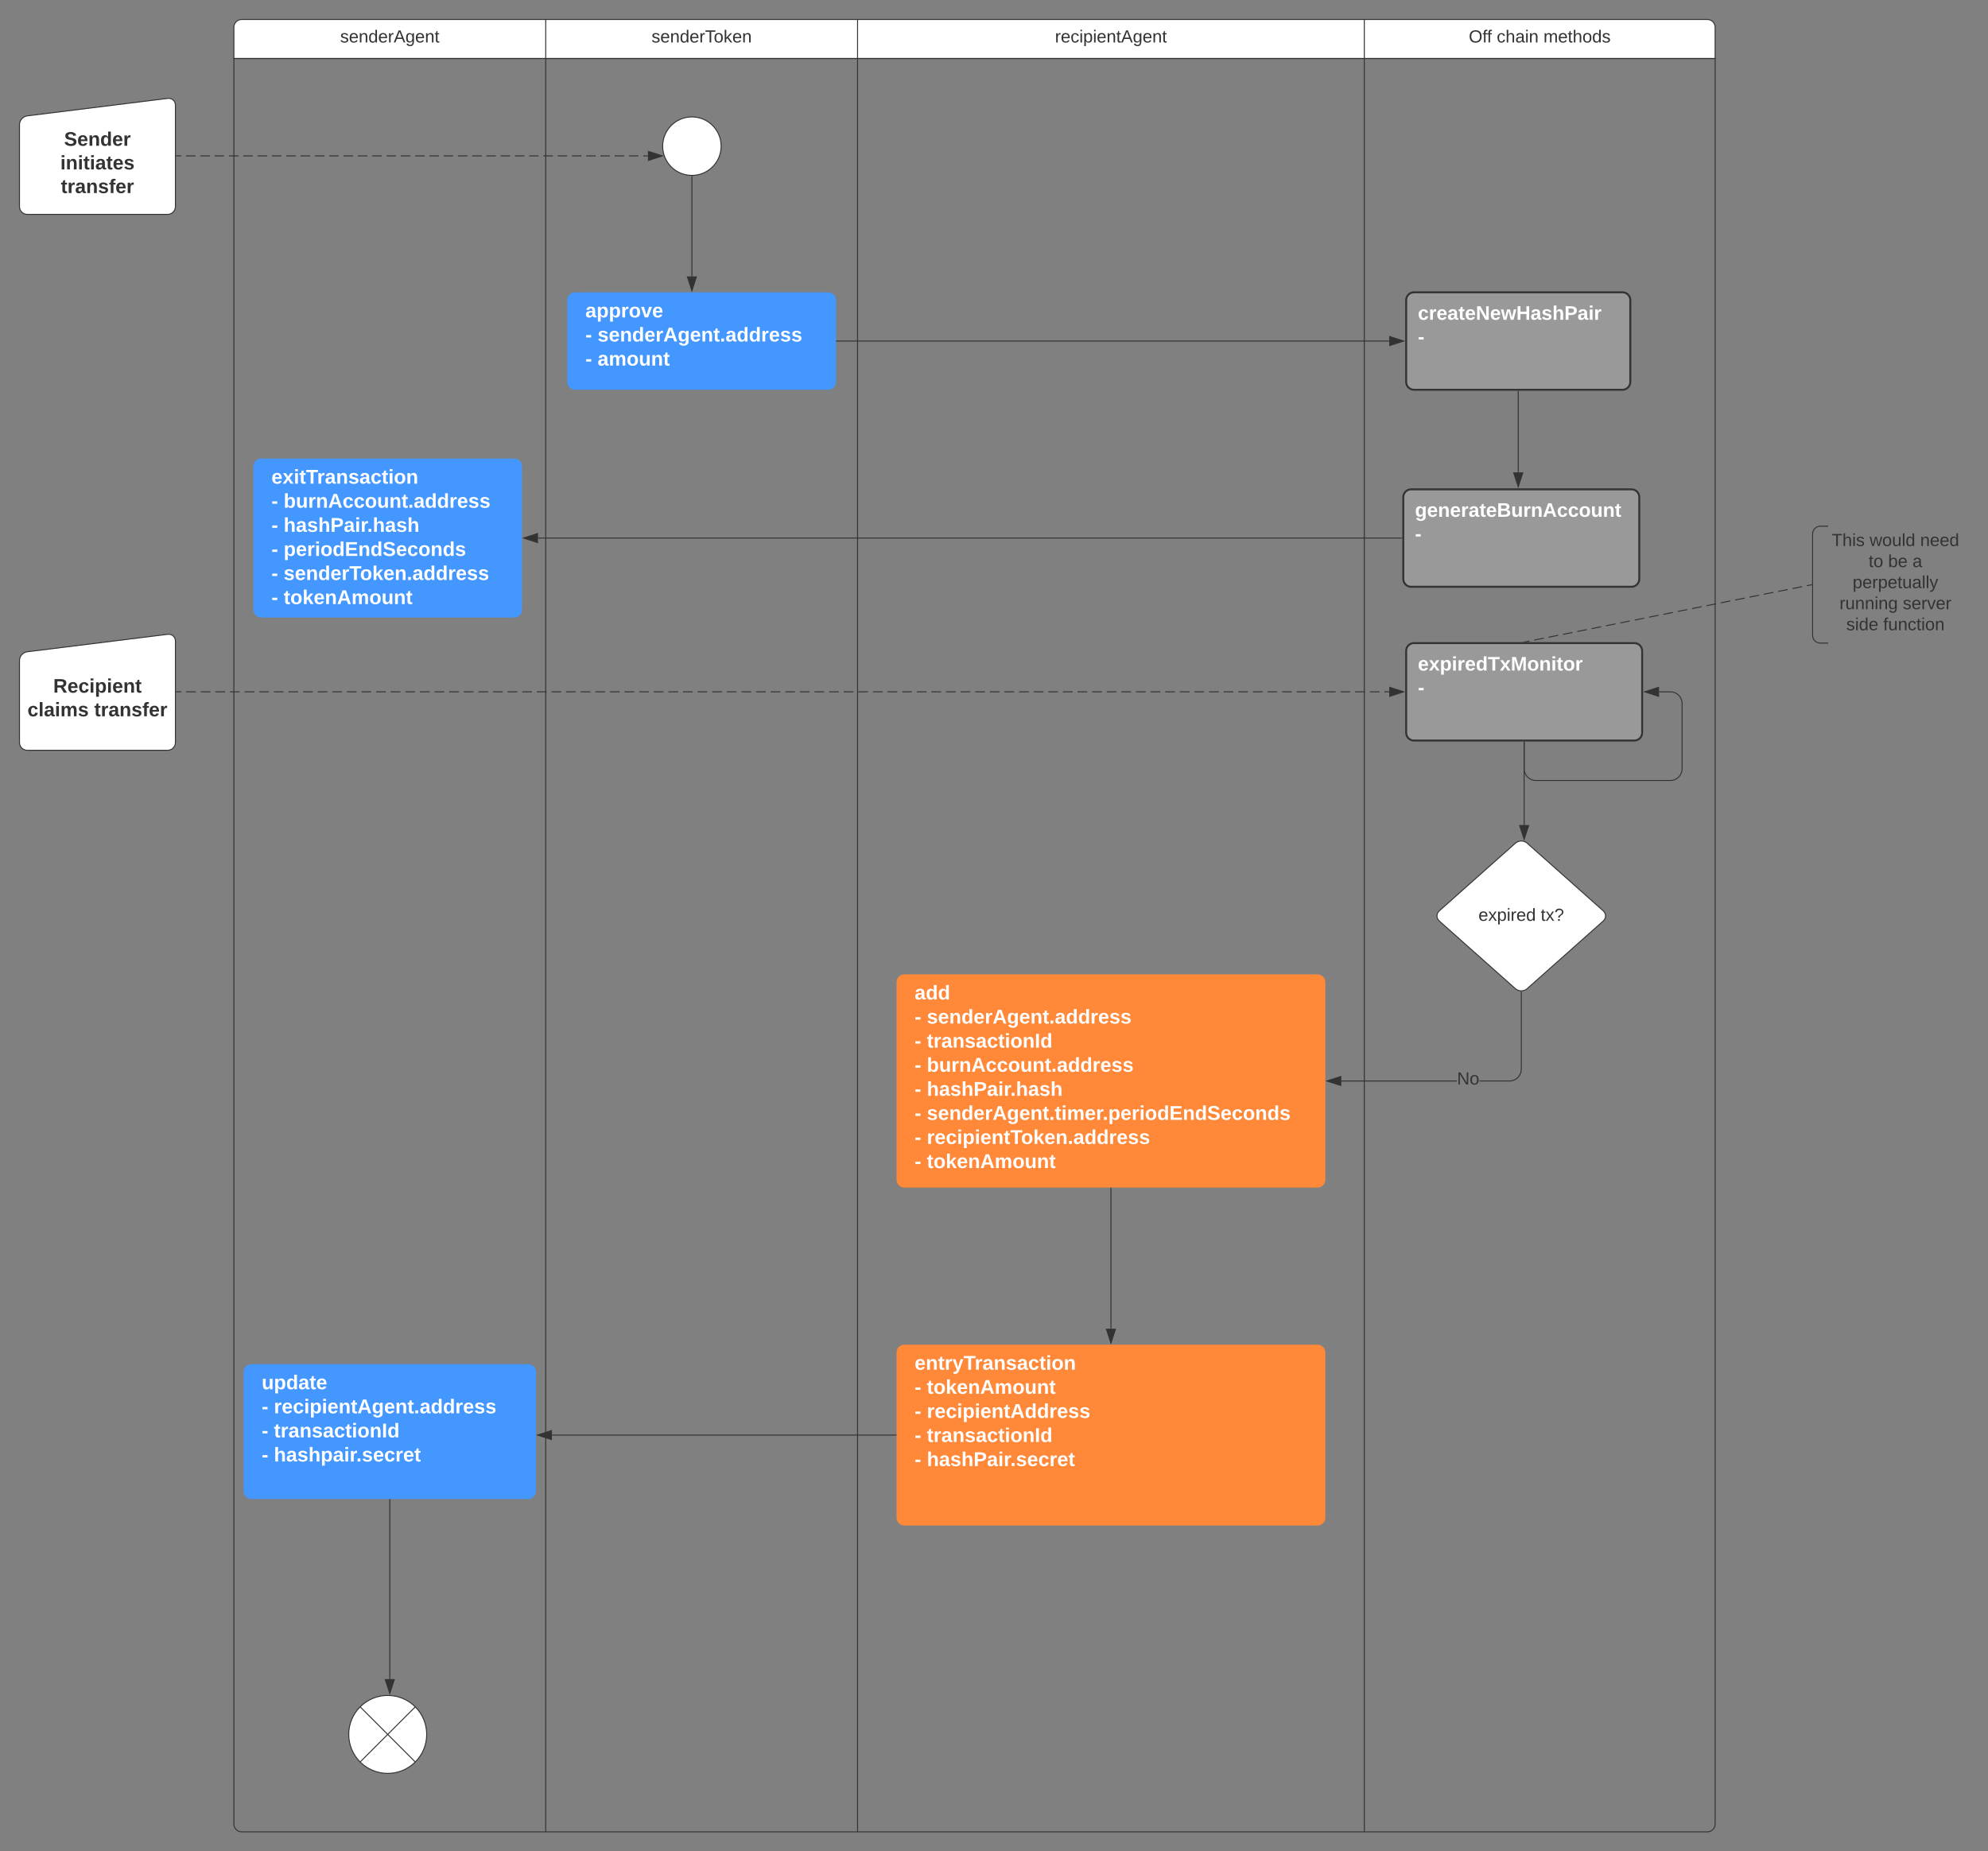 <svg xmlns="http://www.w3.org/2000/svg" xmlns:xlink="http://www.w3.org/1999/xlink" xmlns:lucid="lucid" width="2040" height="1900"><rect width="100%" height="100%" fill="#808080" stroke="none"/><g transform="translate(-40 -60)" lucid:page-tab-id="m-5o7ONTd-nK"><path d="M280 120V88c0-4.42 3.58-8 8-8h312v40zM600 80h320v40H600zM920 80h520v40H920zM1440 80h352c4.42 0 8 3.58 8 8v32h-360z" stroke="#333" fill="#fff"/><path d="M600 1940H288c-4.42 0-8-3.58-8-8V120h320zM600 120h320v1820H600zM920 120h520v1820H920zM1800 120v1812c0 4.42-3.58 8-8 8h-352V120z" stroke="#333" fill="none"/><use xlink:href="#a" transform="matrix(1,0,0,1,280,80) translate(109.025 23.6)"/><use xlink:href="#b" transform="matrix(1,0,0,1,600,80) translate(108.55 23.6)"/><use xlink:href="#c" transform="matrix(1,0,0,1,920,80) translate(202.575 23.6)"/><use xlink:href="#d" transform="matrix(1,0,0,1,1440,80) translate(107.225 23.6)"/><use xlink:href="#e" transform="matrix(1,0,0,1,1440,80) translate(135.875 23.6)"/><use xlink:href="#f" transform="matrix(1,0,0,1,1440,80) translate(183.825 23.6)"/><path d="M622.15 368c0-4.42 3.58-8 8-8h259.7c4.42 0 8 3.58 8 8v84c0 4.42-3.58 8-8 8h-259.7c-4.42 0-8-3.58-8-8z" stroke="#000" stroke-opacity="0" stroke-width="2" fill="#4397ff"/><use xlink:href="#g" transform="matrix(1,0,0,1,627.709,365.561) translate(12.977 20.186)"/><use xlink:href="#h" transform="matrix(1,0,0,1,627.709,365.561) translate(12.977 44.903)"/><use xlink:href="#i" transform="matrix(1,0,0,1,627.709,365.561) translate(25.507 44.903)"/><use xlink:href="#j" transform="matrix(1,0,0,1,627.709,365.561) translate(12.977 69.62)"/><use xlink:href="#k" transform="matrix(1,0,0,1,627.709,365.561) translate(25.507 69.62)"/><path d="M477.85 1840c0 22.1-17.9 40-40 40s-40-17.9-40-40 17.9-40 40-40 40 17.9 40 40zm-68.3-28.3l56.6 56.6m-56.6 0l56.6-56.6" stroke="#333" fill="#fff"/><path d="M960 1448c0-4.42 3.58-8 8-8h424c4.42 0 8 3.58 8 8v169.57c0 4.42-3.58 8-8 8H968c-4.42 0-8-3.58-8-8z" stroke="#000" stroke-opacity="0" stroke-width="2" fill="#ff8839"/><use xlink:href="#l" transform="matrix(1,0,0,1,965.561,1445.561) translate(12.977 20.186)"/><use xlink:href="#h" transform="matrix(1,0,0,1,965.561,1445.561) translate(12.977 44.903)"/><use xlink:href="#m" transform="matrix(1,0,0,1,965.561,1445.561) translate(25.507 44.903)"/><use xlink:href="#j" transform="matrix(1,0,0,1,965.561,1445.561) translate(12.977 69.62)"/><use xlink:href="#n" transform="matrix(1,0,0,1,965.561,1445.561) translate(25.507 69.62)"/><use xlink:href="#j" transform="matrix(1,0,0,1,965.561,1445.561) translate(12.977 94.338)"/><use xlink:href="#o" transform="matrix(1,0,0,1,965.561,1445.561) translate(25.507 94.338)"/><use xlink:href="#j" transform="matrix(1,0,0,1,965.561,1445.561) translate(12.977 119.055)"/><use xlink:href="#p" transform="matrix(1,0,0,1,965.561,1445.561) translate(25.507 119.055)"/><path d="M290 1468c0-4.42 3.58-8 8-8h284c4.42 0 8 3.58 8 8v122.42c0 4.4-3.58 8-8 8H298c-4.42 0-8-3.6-8-8z" stroke="#000" stroke-opacity="0" stroke-width="2" fill="#4397ff"/><use xlink:href="#q" transform="matrix(1,0,0,1,295.561,1465.561) translate(12.977 20.186)"/><use xlink:href="#h" transform="matrix(1,0,0,1,295.561,1465.561) translate(12.977 44.903)"/><use xlink:href="#r" transform="matrix(1,0,0,1,295.561,1465.561) translate(25.507 44.903)"/><use xlink:href="#j" transform="matrix(1,0,0,1,295.561,1465.561) translate(12.977 69.62)"/><use xlink:href="#o" transform="matrix(1,0,0,1,295.561,1465.561) translate(25.507 69.62)"/><use xlink:href="#j" transform="matrix(1,0,0,1,295.561,1465.561) translate(12.977 94.338)"/><use xlink:href="#s" transform="matrix(1,0,0,1,295.561,1465.561) translate(25.507 94.338)"/><path d="M60 187.92c0-4.42 3.55-8.44 7.94-9L212.06 161c4.4-.56 7.94 2.58 7.94 7v104c0 4.42-3.58 8-8 8H68c-4.42 0-8-3.58-8-8z" stroke="#333" fill="#fff"/><use xlink:href="#t" transform="matrix(1,0,0,1,65,185) translate(40.791 24.615)"/><use xlink:href="#u" transform="matrix(1,0,0,1,65,185) translate(36.887 48.882)"/><use xlink:href="#v" transform="matrix(1,0,0,1,65,185) translate(37.448 73.149)"/><path d="M221 220h4.9m4.9 0h9.8m4.9 0h9.8m4.9 0h9.8m4.9 0h9.8m4.9 0h9.8m4.9 0h9.8m4.9 0h9.8m4.9 0h9.8m4.9 0h9.8m4.9 0h9.8m4.9 0h9.8m4.9 0h9.8m4.9 0h9.8m4.9 0h9.8m4.9 0h9.8m4.9 0h9.8m4.9 0h9.77m4.87 0h9.75m4.87 0h9.75m4.87 0h9.74m4.88 0h9.75m4.87 0h9.75m4.87 0h9.75m4.87 0h9.74m4.88 0h9.75m4.88 0h9.75m4.87 0h9.75m4.88 0h9.75m4.87 0h9.75m4.88 0h9.75m4.87 0h9.75m4.88 0h9.75m4.87 0h4.88" stroke="#333" fill="none"/><path d="M221 220.5h-.5v-1h.5" fill="#333"/><path d="M719.66 220l-14.26 4.64v-9.28z" stroke="#333" fill="#333"/><path d="M60 737.92c0-4.42 3.55-8.44 7.94-9L212.06 711c4.4-.56 7.94 2.58 7.94 7v104c0 4.42-3.58 8-8 8H68c-4.42 0-8-3.58-8-8z" stroke="#333" fill="#fff"/><use xlink:href="#w" transform="matrix(1,0,0,1,65,735) translate(29.612 35.865)"/><use xlink:href="#x" transform="matrix(1,0,0,1,65,735) translate(3.183 60.132)"/><use xlink:href="#y" transform="matrix(1,0,0,1,65,735) translate(71.714 60.132)"/><path d="M300 538.63c0-4.4 3.58-8 8-8h259.7c4.42 0 8 3.6 8 8v147.14c0 4.4-3.58 8-8 8H308c-4.42 0-8-3.6-8-8z" stroke="#000" stroke-opacity="0" stroke-width="2" fill="#4397ff"/><use xlink:href="#z" transform="matrix(1,0,0,1,305.561,536.195) translate(12.977 20.186)"/><use xlink:href="#h" transform="matrix(1,0,0,1,305.561,536.195) translate(12.977 44.903)"/><use xlink:href="#A" transform="matrix(1,0,0,1,305.561,536.195) translate(25.507 44.903)"/><use xlink:href="#j" transform="matrix(1,0,0,1,305.561,536.195) translate(12.977 69.62)"/><use xlink:href="#B" transform="matrix(1,0,0,1,305.561,536.195) translate(25.507 69.62)"/><use xlink:href="#j" transform="matrix(1,0,0,1,305.561,536.195) translate(12.977 94.338)"/><use xlink:href="#C" transform="matrix(1,0,0,1,305.561,536.195) translate(25.507 94.338)"/><use xlink:href="#j" transform="matrix(1,0,0,1,305.561,536.195) translate(12.977 119.055)"/><use xlink:href="#D" transform="matrix(1,0,0,1,305.561,536.195) translate(25.507 119.055)"/><use xlink:href="#j" transform="matrix(1,0,0,1,305.561,536.195) translate(12.977 143.772)"/><use xlink:href="#E" transform="matrix(1,0,0,1,305.561,536.195) translate(25.507 143.772)"/><path d="M1482.95 368c0-4.42 3.58-8 8-8h214c4.42 0 8 3.58 8 8v84c0 4.42-3.58 8-8 8h-214c-4.42 0-8-3.58-8-8z" stroke="#333" stroke-width="2" fill="#999"/><use xlink:href="#F" transform="matrix(1,0,0,1,1494.95,372) translate(0 16.178)"/><use xlink:href="#G" transform="matrix(1,0,0,1,1494.95,372) translate(0 40.444)"/><path d="M1480 570.2c0-4.42 3.58-8 8-8h226.15c4.42 0 8 3.58 8 8v84c0 4.42-3.58 8-8 8H1488c-4.42 0-8-3.58-8-8z" stroke="#333" stroke-width="2" fill="#999"/><use xlink:href="#H" transform="matrix(1,0,0,1,1492,574.2) translate(0 16.178)"/><use xlink:href="#G" transform="matrix(1,0,0,1,1492,574.2) translate(0 40.444)"/><path d="M898.35 410h567.22" stroke="#333" fill="none"/><path d="M898.36 410.5h-.5v-1h.5" fill="#333"/><path d="M1480.33 410l-14.26 4.64v-9.28z" stroke="#333" fill="#333"/><path d="M1597.95 461.5v83.32" stroke="#333" fill="none"/><path d="M1598.45 461.5h-1v-.5h1" fill="#333"/><path d="M1597.95 559.58l-4.64-14.26h9.3z" stroke="#333" fill="#333"/><path d="M1478.5 612.2H592.1" stroke="#333" fill="none"/><path d="M1479 612.7h-.5v-1h.5" fill="#333"/><path d="M577.32 612.2l14.27-4.64v9.28z" stroke="#333" fill="#333"/><path d="M1482.95 728c0-4.42 3.58-8 8-8h226.15c4.42 0 8 3.58 8 8v84c0 4.42-3.58 8-8 8h-226.15c-4.42 0-8-3.58-8-8z" stroke="#333" stroke-width="2" fill="#999"/><use xlink:href="#I" transform="matrix(1,0,0,1,1494.95,732) translate(0 16.178)"/><use xlink:href="#J" transform="matrix(1,0,0,1,1494.95,732) translate(0 40.444)"/><path d="M1595.1 925.3c3.3-2.92 8.65-2.92 11.95 0l78.04 69.4c3.3 2.92 3.3 7.68 0 10.6l-78.05 69.4c-3.3 2.92-8.65 2.92-11.96 0l-78.05-69.4c-3.3-2.92-3.3-7.68 0-10.6z" stroke="#333" fill="#fff"/><g><use xlink:href="#K" transform="matrix(1,0,0,1,1516.074,925) translate(41.055 80.025)"/><use xlink:href="#L" transform="matrix(1,0,0,1,1516.074,925) translate(104.955 80.025)"/></g><path d="M1900 608c0-4.42 3.58-8 8-8h144c4.42 0 8 3.58 8 8v104c0 4.42-3.58 8-8 8h-144c-4.42 0-8-3.58-8-8z" fill="#fff" fill-opacity="0"/><path d="M1916 600h-8c-4.42 0-8 3.58-8 8v104c0 4.42 3.58 8 8 8h8" stroke="#333" fill="none"/><g><use xlink:href="#M" transform="matrix(1,0,0,1,1915,605) translate(4.6 15.4)"/><use xlink:href="#N" transform="matrix(1,0,0,1,1915,605) translate(43.5 15.4)"/><use xlink:href="#O" transform="matrix(1,0,0,1,1915,605) translate(95.4 15.4)"/><use xlink:href="#P" transform="matrix(1,0,0,1,1915,605) translate(42.5 37)"/><use xlink:href="#Q" transform="matrix(1,0,0,1,1915,605) translate(62.5 37)"/><use xlink:href="#R" transform="matrix(1,0,0,1,1915,605) translate(87.5 37)"/><use xlink:href="#S" transform="matrix(1,0,0,1,1915,605) translate(26.075 58.6)"/><use xlink:href="#T" transform="matrix(1,0,0,1,1915,605) translate(12.6 80.2)"/><use xlink:href="#U" transform="matrix(1,0,0,1,1915,605) translate(77.5 80.2)"/><use xlink:href="#V" transform="matrix(1,0,0,1,1915,605) translate(19.55 101.8)"/><use xlink:href="#W" transform="matrix(1,0,0,1,1915,605) translate(57.5 101.8)"/></g><path d="M1899 660.1l-4.9.98m-4.9.98l-9.82 1.96m-4.9.98l-9.83 1.96m-4.9.98l-9.82 1.96m-4.9.98l-9.83 1.96m-4.9.98l-9.82 1.96m-4.9.98l-9.83 1.96m-4.9.98l-9.82 1.96m-4.9.98l-9.83 1.96m-4.9.98l-9.82 1.96m-4.9.98l-9.83 1.96m-4.9.98l-9.82 1.96m-4.9.98l-9.83 1.96m-4.9.98l-9.82 1.96m-4.9.98l-9.83 1.96m-4.9.98l-9.82 1.96m-4.9.98l-9.82 1.96m-4.9.98l-9.82 1.96m-4.9.98l-9.82 1.96m-4.9.98l-9.83 1.96m-4.9.98l-4.92.98" stroke="#333" fill="none"/><path d="M1899.5 660.5l-.4.1-.2-1 .6-.1M1604.55 719h-3.08l2.96-.6" fill="#333"/><path d="M780 210c0 16.57-13.43 30-30 30s-30-13.43-30-30 13.43-30 30-30 30 13.43 30 30z" stroke="#333" fill="#fff"/><path d="M750 241v102.62" stroke="#333" fill="none"/><path d="M750 240.5l.5-.02v.53h-1v-.54" fill="#333"/><path d="M750 358.38l-4.64-14.26h9.28z" stroke="#333" fill="#333"/><path d="M960 1068c0-4.42 3.58-8 8-8h424c4.42 0 8 3.58 8 8v202.8c0 4.4-3.58 8-8 8H968c-4.42 0-8-3.6-8-8z" stroke="#000" stroke-opacity="0" stroke-width="2" fill="#ff8839"/><g><use xlink:href="#X" transform="matrix(1,0,0,1,965.561,1065.561) translate(12.977 20.186)"/><use xlink:href="#h" transform="matrix(1,0,0,1,965.561,1065.561) translate(12.977 44.903)"/><use xlink:href="#i" transform="matrix(1,0,0,1,965.561,1065.561) translate(25.507 44.903)"/><use xlink:href="#j" transform="matrix(1,0,0,1,965.561,1065.561) translate(12.977 69.62)"/><use xlink:href="#o" transform="matrix(1,0,0,1,965.561,1065.561) translate(25.507 69.62)"/><use xlink:href="#j" transform="matrix(1,0,0,1,965.561,1065.561) translate(12.977 94.338)"/><use xlink:href="#A" transform="matrix(1,0,0,1,965.561,1065.561) translate(25.507 94.338)"/><use xlink:href="#j" transform="matrix(1,0,0,1,965.561,1065.561) translate(12.977 119.055)"/><use xlink:href="#B" transform="matrix(1,0,0,1,965.561,1065.561) translate(25.507 119.055)"/><use xlink:href="#j" transform="matrix(1,0,0,1,965.561,1065.561) translate(12.977 143.772)"/><use xlink:href="#Y" transform="matrix(1,0,0,1,965.561,1065.561) translate(25.507 143.772)"/><use xlink:href="#j" transform="matrix(1,0,0,1,965.561,1065.561) translate(12.977 168.489)"/><use xlink:href="#Z" transform="matrix(1,0,0,1,965.561,1065.561) translate(25.507 168.489)"/><use xlink:href="#j" transform="matrix(1,0,0,1,965.561,1065.561) translate(12.977 193.206)"/><use xlink:href="#E" transform="matrix(1,0,0,1,965.561,1065.561) translate(25.507 193.206)"/></g><path d="M1604.02 821.5v85.19" stroke="#333" fill="none"/><path d="M1604.52 821.5h-1v-.5h1" fill="#333"/><path d="M1604.02 921.46l-4.63-14.27h9.26z" stroke="#333" fill="#333"/><path d="M1535.1 1169.9h-118.72v-1h118.7m66.5-11.47l-.43 3.2-1.24 3-1.98 2.6-2.6 2-3 1.24-3.2.42h-31.08v-1h31l3.02-.4 2.75-1.14 2.4-1.84 1.84-2.4 1.14-2.74.4-3.02v-79.53h1" fill="#333"/><path d="M1601.57 1077.84h-1v-.47l1-.07M1415.88 1174.03l-14.26-4.64 14.26-4.64z" fill="#333"/><path d="M1416.38 1174.72l-16.38-5.33 16.38-5.33m-13.14 5.32l12.14 3.94v-7.9" fill="#333"/><g><use xlink:href="#aa" transform="matrix(1,0,0,1,1535.093,1158.593) translate(0.005 14.4)"/></g><path d="M221 770h5m5 0h10m5 0h10m5 0h9.98m5 0h10m5 0h10m5 0h10m5 0h9.98m5 0h10m5 0h10m5 0h10m4.98 0h10m5 0h10m5 0h10m5 0h10m4.98 0h10m5 0h10m5 0h10m5 0h9.98m5 0h10m5 0h10m5 0h10m5 0h9.98m5 0h10m5 0h10m5 0h10m5 0h9.98m5 0h10m5 0h10m5 0h10m4.98 0h10m5 0h10m5 0h10m5 0h10m4.98 0h10m5 0h10m5 0h10m5 0h9.98m5 0h10m5 0h10m5 0h10m5 0h9.98m5 0h10m5 0h10m5 0h10m5 0h9.98m5 0h10m5 0h10m5 0h10m5 0h9.98m5 0h10m5 0h10m5 0h10m4.98 0h10m5 0h10m5 0h10m5 0h10m4.98 0h10m5 0h10m5 0h10m5 0h9.98m5 0h10m5 0h10m5 0h10m5 0h9.98m5 0h10m5 0h10m5 0h10m5 0h9.98m5 0h10m5 0h10m5 0h10m5 0h9.98m5 0h10m5 0h10m5 0h10m4.98 0h10m5 0h10m5 0h10m5 0h10m4.98 0h10m5 0h10m5 0h10m5 0h5" stroke="#333" fill="none"/><path d="M221 770.5h-.5v-1h.5" fill="#333"/><path d="M1480.33 770l-14.26 4.64v-9.28z" stroke="#333" fill="#333"/><path d="M1604.02 821.5V849c0 6.63 5.38 12 12 12h138.08c6.63 0 12-5.37 12-12v-67c0-6.63-5.37-12-12-12h-11.62" stroke="#333" fill="none"/><path d="M1604.52 821.5h-1v-.5h1" fill="#333"/><path d="M1727.72 770l14.26-4.64v9.28z" stroke="#333" fill="#333"/><path d="M1180 1279.3v144.32" stroke="#333" fill="none"/><path d="M1180.5 1279.3h-1v-.5h1" fill="#333"/><path d="M1180 1438.38l-4.64-14.26h9.28z" stroke="#333" fill="#333"/><path d="M959.5 1532.8H606.38" stroke="#333" fill="none"/><path d="M960 1533.3h-.5v-1h.5" fill="#333"/><path d="M591.62 1532.8l14.26-4.65v9.27z" stroke="#333" fill="#333"/><path d="M440 1598.92V1783.25" stroke="#333" fill="none"/><path d="M440.5 1598.93h-1v-.5h1" fill="#333"/><path d="M440 1798l-4.64-14.25h9.28z" stroke="#333" fill="#333"/><defs><path fill="#333" d="M135-143c-3-34-86-38-87 0 15 53 115 12 119 90S17 21 10-45l28-5c4 36 97 45 98 0-10-56-113-15-118-90-4-57 82-63 122-42 12 7 21 19 24 35" id="ab"/><path fill="#333" d="M100-194c63 0 86 42 84 106H49c0 40 14 67 53 68 26 1 43-12 49-29l28 8c-11 28-37 45-77 45C44 4 14-33 15-96c1-61 26-98 85-98zm52 81c6-60-76-77-97-28-3 7-6 17-6 28h103" id="ac"/><path fill="#333" d="M117-194c89-4 53 116 60 194h-32v-121c0-31-8-49-39-48C34-167 62-67 57 0H25l-1-190h30c1 10-1 24 2 32 11-22 29-35 61-36" id="ad"/><path fill="#333" d="M85-194c31 0 48 13 60 33l-1-100h32l1 261h-30c-2-10 0-23-3-31C134-8 116 4 85 4 32 4 16-35 15-94c0-66 23-100 70-100zm9 24c-40 0-46 34-46 75 0 40 6 74 45 74 42 0 51-32 51-76 0-42-9-74-50-73" id="ae"/><path fill="#333" d="M114-163C36-179 61-72 57 0H25l-1-190h30c1 12-1 29 2 39 6-27 23-49 58-41v29" id="af"/><path fill="#333" d="M205 0l-28-72H64L36 0H1l101-248h38L239 0h-34zm-38-99l-47-123c-12 45-31 82-46 123h93" id="ag"/><path fill="#333" d="M177-190C167-65 218 103 67 71c-23-6-38-20-44-43l32-5c15 47 100 32 89-28v-30C133-14 115 1 83 1 29 1 15-40 15-95c0-56 16-97 71-98 29-1 48 16 59 35 1-10 0-23 2-32h30zM94-22c36 0 50-32 50-73 0-42-14-75-50-75-39 0-46 34-46 75s6 73 46 73" id="ah"/><path fill="#333" d="M59-47c-2 24 18 29 38 22v24C64 9 27 4 27-40v-127H5v-23h24l9-43h21v43h35v23H59v120" id="ai"/><g id="a"><use transform="matrix(0.05,0,0,0.05,0,0)" xlink:href="#ab"/><use transform="matrix(0.05,0,0,0.05,9,0)" xlink:href="#ac"/><use transform="matrix(0.05,0,0,0.05,19,0)" xlink:href="#ad"/><use transform="matrix(0.05,0,0,0.05,29,0)" xlink:href="#ae"/><use transform="matrix(0.05,0,0,0.05,39,0)" xlink:href="#ac"/><use transform="matrix(0.05,0,0,0.05,49,0)" xlink:href="#af"/><use transform="matrix(0.05,0,0,0.05,54.95,0)" xlink:href="#ag"/><use transform="matrix(0.05,0,0,0.05,66.95,0)" xlink:href="#ah"/><use transform="matrix(0.05,0,0,0.05,76.95,0)" xlink:href="#ac"/><use transform="matrix(0.05,0,0,0.05,86.95,0)" xlink:href="#ad"/><use transform="matrix(0.05,0,0,0.05,96.95,0)" xlink:href="#ai"/></g><path fill="#333" d="M127-220V0H93v-220H8v-28h204v28h-85" id="aj"/><path fill="#333" d="M100-194c62-1 85 37 85 99 1 63-27 99-86 99S16-35 15-95c0-66 28-99 85-99zM99-20c44 1 53-31 53-75 0-43-8-75-51-75s-53 32-53 75 10 74 51 75" id="ak"/><path fill="#333" d="M143 0L79-87 56-68V0H24v-261h32v163l83-92h37l-77 82L181 0h-38" id="al"/><g id="b"><use transform="matrix(0.05,0,0,0.05,0,0)" xlink:href="#ab"/><use transform="matrix(0.05,0,0,0.05,9,0)" xlink:href="#ac"/><use transform="matrix(0.05,0,0,0.05,19,0)" xlink:href="#ad"/><use transform="matrix(0.05,0,0,0.05,29,0)" xlink:href="#ae"/><use transform="matrix(0.05,0,0,0.05,39,0)" xlink:href="#ac"/><use transform="matrix(0.05,0,0,0.05,49,0)" xlink:href="#af"/><use transform="matrix(0.05,0,0,0.05,54.95,0)" xlink:href="#aj"/><use transform="matrix(0.05,0,0,0.05,63.9,0)" xlink:href="#ak"/><use transform="matrix(0.05,0,0,0.05,73.9,0)" xlink:href="#al"/><use transform="matrix(0.05,0,0,0.05,82.9,0)" xlink:href="#ac"/><use transform="matrix(0.05,0,0,0.05,92.9,0)" xlink:href="#ad"/></g><path fill="#333" d="M96-169c-40 0-48 33-48 73s9 75 48 75c24 0 41-14 43-38l32 2c-6 37-31 61-74 61-59 0-76-41-82-99-10-93 101-131 147-64 4 7 5 14 7 22l-32 3c-4-21-16-35-41-35" id="am"/><path fill="#333" d="M24-231v-30h32v30H24zM24 0v-190h32V0H24" id="an"/><path fill="#333" d="M115-194c55 1 70 41 70 98S169 2 115 4C84 4 66-9 55-30l1 105H24l-1-265h31l2 30c10-21 28-34 59-34zm-8 174c40 0 45-34 45-75s-6-73-45-74c-42 0-51 32-51 76 0 43 10 73 51 73" id="ao"/><g id="c"><use transform="matrix(0.05,0,0,0.05,0,0)" xlink:href="#af"/><use transform="matrix(0.05,0,0,0.05,5.95,0)" xlink:href="#ac"/><use transform="matrix(0.05,0,0,0.05,15.95,0)" xlink:href="#am"/><use transform="matrix(0.05,0,0,0.05,24.95,0)" xlink:href="#an"/><use transform="matrix(0.05,0,0,0.05,28.9,0)" xlink:href="#ao"/><use transform="matrix(0.05,0,0,0.05,38.9,0)" xlink:href="#an"/><use transform="matrix(0.05,0,0,0.05,42.85,0)" xlink:href="#ac"/><use transform="matrix(0.05,0,0,0.05,52.85,0)" xlink:href="#ad"/><use transform="matrix(0.05,0,0,0.05,62.85,0)" xlink:href="#ai"/><use transform="matrix(0.05,0,0,0.05,67.85,0)" xlink:href="#ag"/><use transform="matrix(0.05,0,0,0.05,79.85,0)" xlink:href="#ah"/><use transform="matrix(0.05,0,0,0.05,89.85,0)" xlink:href="#ac"/><use transform="matrix(0.05,0,0,0.05,99.85,0)" xlink:href="#ad"/><use transform="matrix(0.05,0,0,0.05,109.85,0)" xlink:href="#ai"/></g><path fill="#333" d="M140-251c81 0 123 46 123 126C263-46 219 4 140 4 59 4 17-45 17-125s42-126 123-126zm0 227c63 0 89-41 89-101s-29-99-89-99c-61 0-89 39-89 99S79-25 140-24" id="ap"/><path fill="#333" d="M101-234c-31-9-42 10-38 44h38v23H63V0H32v-167H5v-23h27c-7-52 17-82 69-68v24" id="aq"/><g id="d"><use transform="matrix(0.05,0,0,0.05,0,0)" xlink:href="#ap"/><use transform="matrix(0.05,0,0,0.05,14,0)" xlink:href="#aq"/><use transform="matrix(0.05,0,0,0.05,18.65,0)" xlink:href="#aq"/></g><path fill="#333" d="M106-169C34-169 62-67 57 0H25v-261h32l-1 103c12-21 28-36 61-36 89 0 53 116 60 194h-32v-121c2-32-8-49-39-48" id="ar"/><path fill="#333" d="M141-36C126-15 110 5 73 4 37 3 15-17 15-53c-1-64 63-63 125-63 3-35-9-54-41-54-24 1-41 7-42 31l-33-3c5-37 33-52 76-52 45 0 72 20 72 64v82c-1 20 7 32 28 27v20c-31 9-61-2-59-35zM48-53c0 20 12 33 32 33 41-3 63-29 60-74-43 2-92-5-92 41" id="as"/><g id="e"><use transform="matrix(0.05,0,0,0.05,0,0)" xlink:href="#am"/><use transform="matrix(0.05,0,0,0.05,9,0)" xlink:href="#ar"/><use transform="matrix(0.05,0,0,0.05,19,0)" xlink:href="#as"/><use transform="matrix(0.05,0,0,0.05,29,0)" xlink:href="#an"/><use transform="matrix(0.05,0,0,0.05,32.95,0)" xlink:href="#ad"/></g><path fill="#333" d="M210-169c-67 3-38 105-44 169h-31v-121c0-29-5-50-35-48C34-165 62-65 56 0H25l-1-190h30c1 10-1 24 2 32 10-44 99-50 107 0 11-21 27-35 58-36 85-2 47 119 55 194h-31v-121c0-29-5-49-35-48" id="at"/><g id="f"><use transform="matrix(0.05,0,0,0.05,0,0)" xlink:href="#at"/><use transform="matrix(0.05,0,0,0.05,14.95,0)" xlink:href="#ac"/><use transform="matrix(0.05,0,0,0.05,24.95,0)" xlink:href="#ai"/><use transform="matrix(0.05,0,0,0.05,29.95,0)" xlink:href="#ar"/><use transform="matrix(0.05,0,0,0.05,39.95,0)" xlink:href="#ak"/><use transform="matrix(0.05,0,0,0.05,49.95,0)" xlink:href="#ae"/><use transform="matrix(0.05,0,0,0.05,59.95,0)" xlink:href="#ab"/></g><path fill="#fff" d="M133-34C117-15 103 5 69 4 32 3 11-16 11-54c-1-60 55-63 116-61 1-26-3-47-28-47-18 1-26 9-28 27l-52-2c7-38 36-58 82-57s74 22 75 68l1 82c-1 14 12 18 25 15v27c-30 8-71 5-69-32zm-48 3c29 0 43-24 42-57-32 0-66-3-65 30 0 17 8 27 23 27" id="au"/><path fill="#fff" d="M135-194c53 0 70 44 70 98 0 56-19 98-73 100-31 1-45-17-59-34 3 33 2 69 2 105H25l-1-265h48c2 10 0 23 3 31 11-24 29-35 60-35zM114-30c33 0 39-31 40-66 0-38-9-64-40-64-56 0-55 130 0 130" id="av"/><path fill="#fff" d="M135-150c-39-12-60 13-60 57V0H25l-1-190h47c2 13-1 29 3 40 6-28 27-53 61-41v41" id="aw"/><path fill="#fff" d="M110-194c64 0 96 36 96 99 0 64-35 99-97 99-61 0-95-36-95-99 0-62 34-99 96-99zm-1 164c35 0 45-28 45-65 0-40-10-65-43-65-34 0-45 26-45 65 0 36 10 65 43 65" id="ax"/><path fill="#fff" d="M128 0H69L1-190h53L99-40l48-150h52" id="ay"/><path fill="#fff" d="M185-48c-13 30-37 53-82 52C43 2 14-33 14-96s30-98 90-98c62 0 83 45 84 108H66c0 31 8 55 39 56 18 0 30-7 34-22zm-45-69c5-46-57-63-70-21-2 6-4 13-4 21h74" id="az"/><g id="g"><use transform="matrix(0.057,0,0,0.057,0,0)" xlink:href="#au"/><use transform="matrix(0.057,0,0,0.057,11.443,0)" xlink:href="#av"/><use transform="matrix(0.057,0,0,0.057,23.973,0)" xlink:href="#av"/><use transform="matrix(0.057,0,0,0.057,36.504,0)" xlink:href="#aw"/><use transform="matrix(0.057,0,0,0.057,44.514,0)" xlink:href="#ax"/><use transform="matrix(0.057,0,0,0.057,57.044,0)" xlink:href="#ay"/><use transform="matrix(0.057,0,0,0.057,68.487,0)" xlink:href="#az"/></g><path fill="#fff" d="M14-72v-43h91v43H14" id="aA"/><use transform="matrix(0.057,0,0,0.057,0,0)" xlink:href="#aA" id="h"/><path fill="#fff" d="M137-138c1-29-70-34-71-4 15 46 118 7 119 86 1 83-164 76-172 9l43-7c4 19 20 25 44 25 33 8 57-30 24-41C81-84 22-81 20-136c-2-80 154-74 161-7" id="aB"/><path fill="#fff" d="M135-194c87-1 58 113 63 194h-50c-7-57 23-157-34-157-59 0-34 97-39 157H25l-1-190h47c2 12-1 28 3 38 12-26 28-41 61-42" id="aC"/><path fill="#fff" d="M88-194c31-1 46 15 58 34l-1-101h50l1 261h-48c-2-10 0-23-3-31C134-8 116 4 84 4 32 4 16-41 15-95c0-56 19-97 73-99zm17 164c33 0 40-30 41-66 1-37-9-64-41-64s-38 30-39 65c0 43 13 65 39 65" id="aD"/><path fill="#fff" d="M199 0l-22-63H83L61 0H9l90-248h61L250 0h-51zm-33-102l-36-108c-10 38-24 72-36 108h72" id="aE"/><path fill="#fff" d="M195-6C206 82 75 100 31 46c-4-6-6-13-8-21l49-6c3 16 16 24 34 25 40 0 42-37 40-79-11 22-30 35-61 35-53 0-70-43-70-97 0-56 18-96 73-97 30 0 46 14 59 34l2-30h47zm-90-29c32 0 41-27 41-63 0-35-9-62-40-62-32 0-39 29-40 63 0 36 9 62 39 62" id="aF"/><path fill="#fff" d="M115-3C79 11 28 4 28-45v-112H4v-33h27l15-45h31v45h36v33H77v99c-1 23 16 31 38 25v30" id="aG"/><path fill="#fff" d="M24 0v-54h51V0H24" id="aH"/><g id="i"><use transform="matrix(0.057,0,0,0.057,0,0)" xlink:href="#aB"/><use transform="matrix(0.057,0,0,0.057,11.443,0)" xlink:href="#az"/><use transform="matrix(0.057,0,0,0.057,22.886,0)" xlink:href="#aC"/><use transform="matrix(0.057,0,0,0.057,35.416,0)" xlink:href="#aD"/><use transform="matrix(0.057,0,0,0.057,47.947,0)" xlink:href="#az"/><use transform="matrix(0.057,0,0,0.057,59.39,0)" xlink:href="#aw"/><use transform="matrix(0.057,0,0,0.057,67.4,0)" xlink:href="#aE"/><use transform="matrix(0.057,0,0,0.057,82.219,0)" xlink:href="#aF"/><use transform="matrix(0.057,0,0,0.057,94.749,0)" xlink:href="#az"/><use transform="matrix(0.057,0,0,0.057,106.192,0)" xlink:href="#aC"/><use transform="matrix(0.057,0,0,0.057,118.722,0)" xlink:href="#aG"/><use transform="matrix(0.057,0,0,0.057,125.531,0)" xlink:href="#aH"/><use transform="matrix(0.057,0,0,0.057,131.253,0)" xlink:href="#au"/><use transform="matrix(0.057,0,0,0.057,142.696,0)" xlink:href="#aD"/><use transform="matrix(0.057,0,0,0.057,155.226,0)" xlink:href="#aD"/><use transform="matrix(0.057,0,0,0.057,167.756,0)" xlink:href="#aw"/><use transform="matrix(0.057,0,0,0.057,175.766,0)" xlink:href="#az"/><use transform="matrix(0.057,0,0,0.057,187.21,0)" xlink:href="#aB"/><use transform="matrix(0.057,0,0,0.057,198.653,0)" xlink:href="#aB"/></g><use transform="matrix(0.057,0,0,0.057,0,0)" xlink:href="#aA" id="j"/><path fill="#fff" d="M220-157c-53 9-28 100-34 157h-49v-107c1-27-5-49-29-50C55-147 81-57 75 0H25l-1-190h47c2 12-1 28 3 38 10-53 101-56 108 0 13-22 24-43 59-42 82 1 51 116 57 194h-49v-107c-1-25-5-48-29-50" id="aI"/><path fill="#fff" d="M85 4C-2 5 27-109 22-190h50c7 57-23 150 33 157 60-5 35-97 40-157h50l1 190h-47c-2-12 1-28-3-38-12 25-28 42-61 42" id="aJ"/><g id="k"><use transform="matrix(0.057,0,0,0.057,0,0)" xlink:href="#au"/><use transform="matrix(0.057,0,0,0.057,11.443,0)" xlink:href="#aI"/><use transform="matrix(0.057,0,0,0.057,29.752,0)" xlink:href="#ax"/><use transform="matrix(0.057,0,0,0.057,42.282,0)" xlink:href="#aJ"/><use transform="matrix(0.057,0,0,0.057,54.813,0)" xlink:href="#aC"/><use transform="matrix(0.057,0,0,0.057,67.343,0)" xlink:href="#aG"/></g><path fill="#fff" d="M123 10C108 53 80 86 19 72V37c35 8 53-11 59-39L3-190h52l48 148c12-52 28-100 44-148h51" id="aK"/><path fill="#fff" d="M136-208V0H84v-208H4v-40h212v40h-80" id="aL"/><path fill="#fff" d="M190-63c-7 42-38 67-86 67-59 0-84-38-90-98-12-110 154-137 174-36l-49 2c-2-19-15-32-35-32-30 0-35 28-38 64-6 74 65 87 74 30" id="aM"/><path fill="#fff" d="M25-224v-37h50v37H25zM25 0v-190h50V0H25" id="aN"/><g id="l"><use transform="matrix(0.057,0,0,0.057,0,0)" xlink:href="#az"/><use transform="matrix(0.057,0,0,0.057,11.443,0)" xlink:href="#aC"/><use transform="matrix(0.057,0,0,0.057,23.973,0)" xlink:href="#aG"/><use transform="matrix(0.057,0,0,0.057,30.782,0)" xlink:href="#aw"/><use transform="matrix(0.057,0,0,0.057,38.792,0)" xlink:href="#aK"/><use transform="matrix(0.057,0,0,0.057,50.235,0)" xlink:href="#aL"/><use transform="matrix(0.057,0,0,0.057,61.621,0)" xlink:href="#aw"/><use transform="matrix(0.057,0,0,0.057,69.631,0)" xlink:href="#au"/><use transform="matrix(0.057,0,0,0.057,81.075,0)" xlink:href="#aC"/><use transform="matrix(0.057,0,0,0.057,93.605,0)" xlink:href="#aB"/><use transform="matrix(0.057,0,0,0.057,105.048,0)" xlink:href="#au"/><use transform="matrix(0.057,0,0,0.057,116.491,0)" xlink:href="#aM"/><use transform="matrix(0.057,0,0,0.057,127.934,0)" xlink:href="#aG"/><use transform="matrix(0.057,0,0,0.057,134.743,0)" xlink:href="#aN"/><use transform="matrix(0.057,0,0,0.057,140.464,0)" xlink:href="#ax"/><use transform="matrix(0.057,0,0,0.057,152.995,0)" xlink:href="#aC"/></g><path fill="#fff" d="M147 0L96-86 75-71V0H25v-261h50v150l67-79h53l-66 74L201 0h-54" id="aO"/><g id="m"><use transform="matrix(0.057,0,0,0.057,0,0)" xlink:href="#aG"/><use transform="matrix(0.057,0,0,0.057,6.809,0)" xlink:href="#ax"/><use transform="matrix(0.057,0,0,0.057,19.339,0)" xlink:href="#aO"/><use transform="matrix(0.057,0,0,0.057,30.782,0)" xlink:href="#az"/><use transform="matrix(0.057,0,0,0.057,42.225,0)" xlink:href="#aC"/><use transform="matrix(0.057,0,0,0.057,54.755,0)" xlink:href="#aE"/><use transform="matrix(0.057,0,0,0.057,69.574,0)" xlink:href="#aI"/><use transform="matrix(0.057,0,0,0.057,87.883,0)" xlink:href="#ax"/><use transform="matrix(0.057,0,0,0.057,100.413,0)" xlink:href="#aJ"/><use transform="matrix(0.057,0,0,0.057,112.944,0)" xlink:href="#aC"/><use transform="matrix(0.057,0,0,0.057,125.474,0)" xlink:href="#aG"/></g><g id="n"><use transform="matrix(0.057,0,0,0.057,0,0)" xlink:href="#aw"/><use transform="matrix(0.057,0,0,0.057,8.01,0)" xlink:href="#az"/><use transform="matrix(0.057,0,0,0.057,19.453,0)" xlink:href="#aM"/><use transform="matrix(0.057,0,0,0.057,30.896,0)" xlink:href="#aN"/><use transform="matrix(0.057,0,0,0.057,36.618,0)" xlink:href="#av"/><use transform="matrix(0.057,0,0,0.057,49.148,0)" xlink:href="#aN"/><use transform="matrix(0.057,0,0,0.057,54.87,0)" xlink:href="#az"/><use transform="matrix(0.057,0,0,0.057,66.313,0)" xlink:href="#aC"/><use transform="matrix(0.057,0,0,0.057,78.843,0)" xlink:href="#aG"/><use transform="matrix(0.057,0,0,0.057,85.652,0)" xlink:href="#aE"/><use transform="matrix(0.057,0,0,0.057,100.471,0)" xlink:href="#aD"/><use transform="matrix(0.057,0,0,0.057,113.001,0)" xlink:href="#aD"/><use transform="matrix(0.057,0,0,0.057,125.531,0)" xlink:href="#aw"/><use transform="matrix(0.057,0,0,0.057,133.541,0)" xlink:href="#az"/><use transform="matrix(0.057,0,0,0.057,144.984,0)" xlink:href="#aB"/><use transform="matrix(0.057,0,0,0.057,156.428,0)" xlink:href="#aB"/></g><path fill="#fff" d="M24 0v-248h52V0H24" id="aP"/><g id="o"><use transform="matrix(0.057,0,0,0.057,0,0)" xlink:href="#aG"/><use transform="matrix(0.057,0,0,0.057,6.809,0)" xlink:href="#aw"/><use transform="matrix(0.057,0,0,0.057,14.819,0)" xlink:href="#au"/><use transform="matrix(0.057,0,0,0.057,26.262,0)" xlink:href="#aC"/><use transform="matrix(0.057,0,0,0.057,38.792,0)" xlink:href="#aB"/><use transform="matrix(0.057,0,0,0.057,50.235,0)" xlink:href="#au"/><use transform="matrix(0.057,0,0,0.057,61.678,0)" xlink:href="#aM"/><use transform="matrix(0.057,0,0,0.057,73.122,0)" xlink:href="#aG"/><use transform="matrix(0.057,0,0,0.057,79.93,0)" xlink:href="#aN"/><use transform="matrix(0.057,0,0,0.057,85.652,0)" xlink:href="#ax"/><use transform="matrix(0.057,0,0,0.057,98.182,0)" xlink:href="#aC"/><use transform="matrix(0.057,0,0,0.057,110.712,0)" xlink:href="#aP"/><use transform="matrix(0.057,0,0,0.057,116.434,0)" xlink:href="#aD"/></g><path fill="#fff" d="M114-157C55-157 80-60 75 0H25v-261h50l-1 109c12-26 28-41 61-42 86-1 58 113 63 194h-50c-7-57 23-157-34-157" id="aQ"/><path fill="#fff" d="M24-248c93 1 206-16 204 79-1 75-69 88-152 82V0H24v-248zm52 121c47 0 100 7 100-41 0-47-54-39-100-39v80" id="aR"/><g id="p"><use transform="matrix(0.057,0,0,0.057,0,0)" xlink:href="#aQ"/><use transform="matrix(0.057,0,0,0.057,12.53,0)" xlink:href="#au"/><use transform="matrix(0.057,0,0,0.057,23.973,0)" xlink:href="#aB"/><use transform="matrix(0.057,0,0,0.057,35.416,0)" xlink:href="#aQ"/><use transform="matrix(0.057,0,0,0.057,47.947,0)" xlink:href="#aR"/><use transform="matrix(0.057,0,0,0.057,61.678,0)" xlink:href="#au"/><use transform="matrix(0.057,0,0,0.057,73.122,0)" xlink:href="#aN"/><use transform="matrix(0.057,0,0,0.057,78.843,0)" xlink:href="#aw"/><use transform="matrix(0.057,0,0,0.057,85.709,0)" xlink:href="#aH"/><use transform="matrix(0.057,0,0,0.057,91.431,0)" xlink:href="#aB"/><use transform="matrix(0.057,0,0,0.057,102.874,0)" xlink:href="#az"/><use transform="matrix(0.057,0,0,0.057,114.317,0)" xlink:href="#aM"/><use transform="matrix(0.057,0,0,0.057,125.76,0)" xlink:href="#aw"/><use transform="matrix(0.057,0,0,0.057,133.77,0)" xlink:href="#az"/><use transform="matrix(0.057,0,0,0.057,145.213,0)" xlink:href="#aG"/></g><g id="q"><use transform="matrix(0.057,0,0,0.057,0,0)" xlink:href="#aJ"/><use transform="matrix(0.057,0,0,0.057,12.53,0)" xlink:href="#av"/><use transform="matrix(0.057,0,0,0.057,25.06,0)" xlink:href="#aD"/><use transform="matrix(0.057,0,0,0.057,37.591,0)" xlink:href="#au"/><use transform="matrix(0.057,0,0,0.057,49.034,0)" xlink:href="#aG"/><use transform="matrix(0.057,0,0,0.057,55.842,0)" xlink:href="#az"/></g><g id="r"><use transform="matrix(0.057,0,0,0.057,0,0)" xlink:href="#aw"/><use transform="matrix(0.057,0,0,0.057,8.01,0)" xlink:href="#az"/><use transform="matrix(0.057,0,0,0.057,19.453,0)" xlink:href="#aM"/><use transform="matrix(0.057,0,0,0.057,30.896,0)" xlink:href="#aN"/><use transform="matrix(0.057,0,0,0.057,36.618,0)" xlink:href="#av"/><use transform="matrix(0.057,0,0,0.057,49.148,0)" xlink:href="#aN"/><use transform="matrix(0.057,0,0,0.057,54.87,0)" xlink:href="#az"/><use transform="matrix(0.057,0,0,0.057,66.313,0)" xlink:href="#aC"/><use transform="matrix(0.057,0,0,0.057,78.843,0)" xlink:href="#aG"/><use transform="matrix(0.057,0,0,0.057,85.652,0)" xlink:href="#aE"/><use transform="matrix(0.057,0,0,0.057,100.471,0)" xlink:href="#aF"/><use transform="matrix(0.057,0,0,0.057,113.001,0)" xlink:href="#az"/><use transform="matrix(0.057,0,0,0.057,124.444,0)" xlink:href="#aC"/><use transform="matrix(0.057,0,0,0.057,136.974,0)" xlink:href="#aG"/><use transform="matrix(0.057,0,0,0.057,143.783,0)" xlink:href="#aH"/><use transform="matrix(0.057,0,0,0.057,149.504,0)" xlink:href="#au"/><use transform="matrix(0.057,0,0,0.057,160.948,0)" xlink:href="#aD"/><use transform="matrix(0.057,0,0,0.057,173.478,0)" xlink:href="#aD"/><use transform="matrix(0.057,0,0,0.057,186.008,0)" xlink:href="#aw"/><use transform="matrix(0.057,0,0,0.057,194.018,0)" xlink:href="#az"/><use transform="matrix(0.057,0,0,0.057,205.461,0)" xlink:href="#aB"/><use transform="matrix(0.057,0,0,0.057,216.905,0)" xlink:href="#aB"/></g><g id="s"><use transform="matrix(0.057,0,0,0.057,0,0)" xlink:href="#aQ"/><use transform="matrix(0.057,0,0,0.057,12.53,0)" xlink:href="#au"/><use transform="matrix(0.057,0,0,0.057,23.973,0)" xlink:href="#aB"/><use transform="matrix(0.057,0,0,0.057,35.416,0)" xlink:href="#aQ"/><use transform="matrix(0.057,0,0,0.057,47.947,0)" xlink:href="#av"/><use transform="matrix(0.057,0,0,0.057,60.477,0)" xlink:href="#au"/><use transform="matrix(0.057,0,0,0.057,71.92,0)" xlink:href="#aN"/><use transform="matrix(0.057,0,0,0.057,77.642,0)" xlink:href="#aw"/><use transform="matrix(0.057,0,0,0.057,84.508,0)" xlink:href="#aH"/><use transform="matrix(0.057,0,0,0.057,90.229,0)" xlink:href="#aB"/><use transform="matrix(0.057,0,0,0.057,101.672,0)" xlink:href="#az"/><use transform="matrix(0.057,0,0,0.057,113.115,0)" xlink:href="#aM"/><use transform="matrix(0.057,0,0,0.057,124.558,0)" xlink:href="#aw"/><use transform="matrix(0.057,0,0,0.057,132.569,0)" xlink:href="#az"/><use transform="matrix(0.057,0,0,0.057,144.012,0)" xlink:href="#aG"/></g><path fill="#333" d="M169-182c-1-43-94-46-97-3 18 66 151 10 154 114 3 95-165 93-204 36-6-8-10-19-12-30l50-8c3 46 112 56 116 5-17-69-150-10-154-114-4-87 153-88 188-35 5 8 8 18 10 28" id="aS"/><path fill="#333" d="M185-48c-13 30-37 53-82 52C43 2 14-33 14-96s30-98 90-98c62 0 83 45 84 108H66c0 31 8 55 39 56 18 0 30-7 34-22zm-45-69c5-46-57-63-70-21-2 6-4 13-4 21h74" id="aT"/><path fill="#333" d="M135-194c87-1 58 113 63 194h-50c-7-57 23-157-34-157-59 0-34 97-39 157H25l-1-190h47c2 12-1 28 3 38 12-26 28-41 61-42" id="aU"/><path fill="#333" d="M88-194c31-1 46 15 58 34l-1-101h50l1 261h-48c-2-10 0-23-3-31C134-8 116 4 84 4 32 4 16-41 15-95c0-56 19-97 73-99zm17 164c33 0 40-30 41-66 1-37-9-64-41-64s-38 30-39 65c0 43 13 65 39 65" id="aV"/><path fill="#333" d="M135-150c-39-12-60 13-60 57V0H25l-1-190h47c2 13-1 29 3 40 6-28 27-53 61-41v41" id="aW"/><g id="t"><use transform="matrix(0.056,0,0,0.056,0,0)" xlink:href="#aS"/><use transform="matrix(0.056,0,0,0.056,13.481,0)" xlink:href="#aT"/><use transform="matrix(0.056,0,0,0.056,24.716,0)" xlink:href="#aU"/><use transform="matrix(0.056,0,0,0.056,37.018,0)" xlink:href="#aV"/><use transform="matrix(0.056,0,0,0.056,49.32,0)" xlink:href="#aT"/><use transform="matrix(0.056,0,0,0.056,60.554,0)" xlink:href="#aW"/></g><path fill="#333" d="M25-224v-37h50v37H25zM25 0v-190h50V0H25" id="aX"/><path fill="#333" d="M115-3C79 11 28 4 28-45v-112H4v-33h27l15-45h31v45h36v33H77v99c-1 23 16 31 38 25v30" id="aY"/><path fill="#333" d="M133-34C117-15 103 5 69 4 32 3 11-16 11-54c-1-60 55-63 116-61 1-26-3-47-28-47-18 1-26 9-28 27l-52-2c7-38 36-58 82-57s74 22 75 68l1 82c-1 14 12 18 25 15v27c-30 8-71 5-69-32zm-48 3c29 0 43-24 42-57-32 0-66-3-65 30 0 17 8 27 23 27" id="aZ"/><path fill="#333" d="M137-138c1-29-70-34-71-4 15 46 118 7 119 86 1 83-164 76-172 9l43-7c4 19 20 25 44 25 33 8 57-30 24-41C81-84 22-81 20-136c-2-80 154-74 161-7" id="ba"/><g id="u"><use transform="matrix(0.056,0,0,0.056,0,0)" xlink:href="#aX"/><use transform="matrix(0.056,0,0,0.056,5.617,0)" xlink:href="#aU"/><use transform="matrix(0.056,0,0,0.056,17.919,0)" xlink:href="#aX"/><use transform="matrix(0.056,0,0,0.056,23.536,0)" xlink:href="#aY"/><use transform="matrix(0.056,0,0,0.056,30.221,0)" xlink:href="#aX"/><use transform="matrix(0.056,0,0,0.056,35.838,0)" xlink:href="#aZ"/><use transform="matrix(0.056,0,0,0.056,47.073,0)" xlink:href="#aY"/><use transform="matrix(0.056,0,0,0.056,53.757,0)" xlink:href="#aT"/><use transform="matrix(0.056,0,0,0.056,64.992,0)" xlink:href="#ba"/></g><path fill="#333" d="M121-226c-27-7-43 5-38 36h38v33H83V0H34v-157H6v-33h28c-9-59 32-81 87-68v32" id="bb"/><g id="v"><use transform="matrix(0.056,0,0,0.056,0,0)" xlink:href="#aY"/><use transform="matrix(0.056,0,0,0.056,6.685,0)" xlink:href="#aW"/><use transform="matrix(0.056,0,0,0.056,14.549,0)" xlink:href="#aZ"/><use transform="matrix(0.056,0,0,0.056,25.783,0)" xlink:href="#aU"/><use transform="matrix(0.056,0,0,0.056,38.085,0)" xlink:href="#ba"/><use transform="matrix(0.056,0,0,0.056,49.32,0)" xlink:href="#bb"/><use transform="matrix(0.056,0,0,0.056,56.004,0)" xlink:href="#aT"/><use transform="matrix(0.056,0,0,0.056,67.239,0)" xlink:href="#aW"/></g><path fill="#333" d="M240-174c0 40-23 61-54 70L253 0h-59l-57-94H76V0H24v-248c93 4 217-23 216 74zM76-134c48-2 112 12 112-38 0-48-66-32-112-35v73" id="bc"/><path fill="#333" d="M190-63c-7 42-38 67-86 67-59 0-84-38-90-98-12-110 154-137 174-36l-49 2c-2-19-15-32-35-32-30 0-35 28-38 64-6 74 65 87 74 30" id="bd"/><path fill="#333" d="M135-194c53 0 70 44 70 98 0 56-19 98-73 100-31 1-45-17-59-34 3 33 2 69 2 105H25l-1-265h48c2 10 0 23 3 31 11-24 29-35 60-35zM114-30c33 0 39-31 40-66 0-38-9-64-40-64-56 0-55 130 0 130" id="be"/><g id="w"><use transform="matrix(0.056,0,0,0.056,0,0)" xlink:href="#bc"/><use transform="matrix(0.056,0,0,0.056,14.549,0)" xlink:href="#aT"/><use transform="matrix(0.056,0,0,0.056,25.783,0)" xlink:href="#bd"/><use transform="matrix(0.056,0,0,0.056,37.018,0)" xlink:href="#aX"/><use transform="matrix(0.056,0,0,0.056,42.635,0)" xlink:href="#be"/><use transform="matrix(0.056,0,0,0.056,54.937,0)" xlink:href="#aX"/><use transform="matrix(0.056,0,0,0.056,60.554,0)" xlink:href="#aT"/><use transform="matrix(0.056,0,0,0.056,71.789,0)" xlink:href="#aU"/><use transform="matrix(0.056,0,0,0.056,84.091,0)" xlink:href="#aY"/></g><path fill="#333" d="M25 0v-261h50V0H25" id="bf"/><path fill="#333" d="M220-157c-53 9-28 100-34 157h-49v-107c1-27-5-49-29-50C55-147 81-57 75 0H25l-1-190h47c2 12-1 28 3 38 10-53 101-56 108 0 13-22 24-43 59-42 82 1 51 116 57 194h-49v-107c-1-25-5-48-29-50" id="bg"/><g id="x"><use transform="matrix(0.056,0,0,0.056,0,0)" xlink:href="#bd"/><use transform="matrix(0.056,0,0,0.056,11.235,0)" xlink:href="#bf"/><use transform="matrix(0.056,0,0,0.056,16.852,0)" xlink:href="#aZ"/><use transform="matrix(0.056,0,0,0.056,28.086,0)" xlink:href="#aX"/><use transform="matrix(0.056,0,0,0.056,33.704,0)" xlink:href="#bg"/><use transform="matrix(0.056,0,0,0.056,51.679,0)" xlink:href="#ba"/></g><g id="y"><use transform="matrix(0.056,0,0,0.056,0,0)" xlink:href="#aY"/><use transform="matrix(0.056,0,0,0.056,6.685,0)" xlink:href="#aW"/><use transform="matrix(0.056,0,0,0.056,14.549,0)" xlink:href="#aZ"/><use transform="matrix(0.056,0,0,0.056,25.783,0)" xlink:href="#aU"/><use transform="matrix(0.056,0,0,0.056,38.085,0)" xlink:href="#ba"/><use transform="matrix(0.056,0,0,0.056,49.32,0)" xlink:href="#bb"/><use transform="matrix(0.056,0,0,0.056,56.004,0)" xlink:href="#aT"/><use transform="matrix(0.056,0,0,0.056,67.239,0)" xlink:href="#aW"/></g><path fill="#fff" d="M144 0l-44-69L55 0H2l70-98-66-92h53l41 62 40-62h54l-67 91 71 99h-54" id="bh"/><g id="z"><use transform="matrix(0.057,0,0,0.057,0,0)" xlink:href="#az"/><use transform="matrix(0.057,0,0,0.057,11.443,0)" xlink:href="#bh"/><use transform="matrix(0.057,0,0,0.057,22.886,0)" xlink:href="#aN"/><use transform="matrix(0.057,0,0,0.057,28.608,0)" xlink:href="#aG"/><use transform="matrix(0.057,0,0,0.057,35.416,0)" xlink:href="#aL"/><use transform="matrix(0.057,0,0,0.057,46.802,0)" xlink:href="#aw"/><use transform="matrix(0.057,0,0,0.057,54.813,0)" xlink:href="#au"/><use transform="matrix(0.057,0,0,0.057,66.256,0)" xlink:href="#aC"/><use transform="matrix(0.057,0,0,0.057,78.786,0)" xlink:href="#aB"/><use transform="matrix(0.057,0,0,0.057,90.229,0)" xlink:href="#au"/><use transform="matrix(0.057,0,0,0.057,101.672,0)" xlink:href="#aM"/><use transform="matrix(0.057,0,0,0.057,113.115,0)" xlink:href="#aG"/><use transform="matrix(0.057,0,0,0.057,119.924,0)" xlink:href="#aN"/><use transform="matrix(0.057,0,0,0.057,125.646,0)" xlink:href="#ax"/><use transform="matrix(0.057,0,0,0.057,138.176,0)" xlink:href="#aC"/></g><path fill="#fff" d="M135-194c52 0 70 43 70 98 0 56-19 99-73 100-30 1-46-15-58-35L72 0H24l1-261h50v104c11-23 29-37 60-37zM114-30c31 0 40-27 40-66 0-37-7-63-39-63s-41 28-41 65c0 36 8 64 40 64" id="bi"/><g id="A"><use transform="matrix(0.057,0,0,0.057,0,0)" xlink:href="#bi"/><use transform="matrix(0.057,0,0,0.057,12.53,0)" xlink:href="#aJ"/><use transform="matrix(0.057,0,0,0.057,25.06,0)" xlink:href="#aw"/><use transform="matrix(0.057,0,0,0.057,33.071,0)" xlink:href="#aC"/><use transform="matrix(0.057,0,0,0.057,45.601,0)" xlink:href="#aE"/><use transform="matrix(0.057,0,0,0.057,60.42,0)" xlink:href="#aM"/><use transform="matrix(0.057,0,0,0.057,71.863,0)" xlink:href="#aM"/><use transform="matrix(0.057,0,0,0.057,83.306,0)" xlink:href="#ax"/><use transform="matrix(0.057,0,0,0.057,95.836,0)" xlink:href="#aJ"/><use transform="matrix(0.057,0,0,0.057,108.366,0)" xlink:href="#aC"/><use transform="matrix(0.057,0,0,0.057,120.897,0)" xlink:href="#aG"/><use transform="matrix(0.057,0,0,0.057,127.705,0)" xlink:href="#aH"/><use transform="matrix(0.057,0,0,0.057,133.427,0)" xlink:href="#au"/><use transform="matrix(0.057,0,0,0.057,144.87,0)" xlink:href="#aD"/><use transform="matrix(0.057,0,0,0.057,157.4,0)" xlink:href="#aD"/><use transform="matrix(0.057,0,0,0.057,169.93,0)" xlink:href="#aw"/><use transform="matrix(0.057,0,0,0.057,177.941,0)" xlink:href="#az"/><use transform="matrix(0.057,0,0,0.057,189.384,0)" xlink:href="#aB"/><use transform="matrix(0.057,0,0,0.057,200.827,0)" xlink:href="#aB"/></g><g id="B"><use transform="matrix(0.057,0,0,0.057,0,0)" xlink:href="#aQ"/><use transform="matrix(0.057,0,0,0.057,12.53,0)" xlink:href="#au"/><use transform="matrix(0.057,0,0,0.057,23.973,0)" xlink:href="#aB"/><use transform="matrix(0.057,0,0,0.057,35.416,0)" xlink:href="#aQ"/><use transform="matrix(0.057,0,0,0.057,47.947,0)" xlink:href="#aR"/><use transform="matrix(0.057,0,0,0.057,61.678,0)" xlink:href="#au"/><use transform="matrix(0.057,0,0,0.057,73.122,0)" xlink:href="#aN"/><use transform="matrix(0.057,0,0,0.057,78.843,0)" xlink:href="#aw"/><use transform="matrix(0.057,0,0,0.057,85.709,0)" xlink:href="#aH"/><use transform="matrix(0.057,0,0,0.057,91.431,0)" xlink:href="#aQ"/><use transform="matrix(0.057,0,0,0.057,103.961,0)" xlink:href="#au"/><use transform="matrix(0.057,0,0,0.057,115.404,0)" xlink:href="#aB"/><use transform="matrix(0.057,0,0,0.057,126.847,0)" xlink:href="#aQ"/></g><path fill="#fff" d="M24 0v-248h195v40H76v63h132v40H76v65h150V0H24" id="bj"/><path fill="#fff" d="M169-182c-1-43-94-46-97-3 18 66 151 10 154 114 3 95-165 93-204 36-6-8-10-19-12-30l50-8c3 46 112 56 116 5-17-69-150-10-154-114-4-87 153-88 188-35 5 8 8 18 10 28" id="bk"/><g id="C"><use transform="matrix(0.057,0,0,0.057,0,0)" xlink:href="#av"/><use transform="matrix(0.057,0,0,0.057,12.53,0)" xlink:href="#az"/><use transform="matrix(0.057,0,0,0.057,23.973,0)" xlink:href="#aw"/><use transform="matrix(0.057,0,0,0.057,31.984,0)" xlink:href="#aN"/><use transform="matrix(0.057,0,0,0.057,37.705,0)" xlink:href="#ax"/><use transform="matrix(0.057,0,0,0.057,50.235,0)" xlink:href="#aD"/><use transform="matrix(0.057,0,0,0.057,62.766,0)" xlink:href="#bj"/><use transform="matrix(0.057,0,0,0.057,76.497,0)" xlink:href="#aC"/><use transform="matrix(0.057,0,0,0.057,89.028,0)" xlink:href="#aD"/><use transform="matrix(0.057,0,0,0.057,101.558,0)" xlink:href="#bk"/><use transform="matrix(0.057,0,0,0.057,115.29,0)" xlink:href="#az"/><use transform="matrix(0.057,0,0,0.057,126.733,0)" xlink:href="#aM"/><use transform="matrix(0.057,0,0,0.057,138.176,0)" xlink:href="#ax"/><use transform="matrix(0.057,0,0,0.057,150.706,0)" xlink:href="#aC"/><use transform="matrix(0.057,0,0,0.057,163.236,0)" xlink:href="#aD"/><use transform="matrix(0.057,0,0,0.057,175.766,0)" xlink:href="#aB"/></g><g id="D"><use transform="matrix(0.057,0,0,0.057,0,0)" xlink:href="#aB"/><use transform="matrix(0.057,0,0,0.057,11.443,0)" xlink:href="#az"/><use transform="matrix(0.057,0,0,0.057,22.886,0)" xlink:href="#aC"/><use transform="matrix(0.057,0,0,0.057,35.416,0)" xlink:href="#aD"/><use transform="matrix(0.057,0,0,0.057,47.947,0)" xlink:href="#az"/><use transform="matrix(0.057,0,0,0.057,59.39,0)" xlink:href="#aw"/><use transform="matrix(0.057,0,0,0.057,67.4,0)" xlink:href="#aL"/><use transform="matrix(0.057,0,0,0.057,78.385,0)" xlink:href="#ax"/><use transform="matrix(0.057,0,0,0.057,90.916,0)" xlink:href="#aO"/><use transform="matrix(0.057,0,0,0.057,102.359,0)" xlink:href="#az"/><use transform="matrix(0.057,0,0,0.057,113.802,0)" xlink:href="#aC"/><use transform="matrix(0.057,0,0,0.057,126.332,0)" xlink:href="#aH"/><use transform="matrix(0.057,0,0,0.057,132.054,0)" xlink:href="#au"/><use transform="matrix(0.057,0,0,0.057,143.497,0)" xlink:href="#aD"/><use transform="matrix(0.057,0,0,0.057,156.027,0)" xlink:href="#aD"/><use transform="matrix(0.057,0,0,0.057,168.557,0)" xlink:href="#aw"/><use transform="matrix(0.057,0,0,0.057,176.567,0)" xlink:href="#az"/><use transform="matrix(0.057,0,0,0.057,188.011,0)" xlink:href="#aB"/><use transform="matrix(0.057,0,0,0.057,199.454,0)" xlink:href="#aB"/></g><g id="E"><use transform="matrix(0.057,0,0,0.057,0,0)" xlink:href="#aG"/><use transform="matrix(0.057,0,0,0.057,6.809,0)" xlink:href="#ax"/><use transform="matrix(0.057,0,0,0.057,19.339,0)" xlink:href="#aO"/><use transform="matrix(0.057,0,0,0.057,30.782,0)" xlink:href="#az"/><use transform="matrix(0.057,0,0,0.057,42.225,0)" xlink:href="#aC"/><use transform="matrix(0.057,0,0,0.057,54.755,0)" xlink:href="#aE"/><use transform="matrix(0.057,0,0,0.057,69.574,0)" xlink:href="#aI"/><use transform="matrix(0.057,0,0,0.057,87.883,0)" xlink:href="#ax"/><use transform="matrix(0.057,0,0,0.057,100.413,0)" xlink:href="#aJ"/><use transform="matrix(0.057,0,0,0.057,112.944,0)" xlink:href="#aC"/><use transform="matrix(0.057,0,0,0.057,125.474,0)" xlink:href="#aG"/></g><path fill="#fff" d="M175 0L67-191c6 58 2 128 3 191H24v-248h59L193-55c-6-58-2-129-3-193h46V0h-61" id="bl"/><path fill="#fff" d="M231 0h-52l-39-155L100 0H48L-1-190h46L77-45c9-52 24-97 36-145h53l37 145 32-145h46" id="bm"/><path fill="#fff" d="M186 0v-106H76V0H24v-248h52v99h110v-99h50V0h-50" id="bn"/><g id="F"><use transform="matrix(0.056,0,0,0.056,0,0)" xlink:href="#aM"/><use transform="matrix(0.056,0,0,0.056,11.235,0)" xlink:href="#aw"/><use transform="matrix(0.056,0,0,0.056,19.099,0)" xlink:href="#az"/><use transform="matrix(0.056,0,0,0.056,30.333,0)" xlink:href="#au"/><use transform="matrix(0.056,0,0,0.056,41.568,0)" xlink:href="#aG"/><use transform="matrix(0.056,0,0,0.056,48.252,0)" xlink:href="#az"/><use transform="matrix(0.056,0,0,0.056,59.487,0)" xlink:href="#bl"/><use transform="matrix(0.056,0,0,0.056,74.036,0)" xlink:href="#az"/><use transform="matrix(0.056,0,0,0.056,85.27,0)" xlink:href="#bm"/><use transform="matrix(0.056,0,0,0.056,100.999,0)" xlink:href="#bn"/><use transform="matrix(0.056,0,0,0.056,115.548,0)" xlink:href="#au"/><use transform="matrix(0.056,0,0,0.056,126.782,0)" xlink:href="#aB"/><use transform="matrix(0.056,0,0,0.056,138.017,0)" xlink:href="#aQ"/><use transform="matrix(0.056,0,0,0.056,150.319,0)" xlink:href="#aR"/><use transform="matrix(0.056,0,0,0.056,163.8,0)" xlink:href="#au"/><use transform="matrix(0.056,0,0,0.056,175.035,0)" xlink:href="#aN"/><use transform="matrix(0.056,0,0,0.056,180.652,0)" xlink:href="#aw"/></g><use transform="matrix(0.056,0,0,0.056,0,0)" xlink:href="#aA" id="G"/><path fill="#fff" d="M182-130c37 4 62 22 62 59C244 23 116-4 24 0v-248c84 5 203-23 205 63 0 31-19 50-47 55zM76-148c40-3 101 13 101-30 0-44-60-28-101-31v61zm0 110c48-3 116 14 116-37 0-48-69-32-116-35v72" id="bo"/><g id="H"><use transform="matrix(0.056,0,0,0.056,0,0)" xlink:href="#aF"/><use transform="matrix(0.056,0,0,0.056,12.302,0)" xlink:href="#az"/><use transform="matrix(0.056,0,0,0.056,23.536,0)" xlink:href="#aC"/><use transform="matrix(0.056,0,0,0.056,35.838,0)" xlink:href="#az"/><use transform="matrix(0.056,0,0,0.056,47.073,0)" xlink:href="#aw"/><use transform="matrix(0.056,0,0,0.056,54.937,0)" xlink:href="#au"/><use transform="matrix(0.056,0,0,0.056,66.172,0)" xlink:href="#aG"/><use transform="matrix(0.056,0,0,0.056,72.856,0)" xlink:href="#az"/><use transform="matrix(0.056,0,0,0.056,84.091,0)" xlink:href="#bo"/><use transform="matrix(0.056,0,0,0.056,98.64,0)" xlink:href="#aJ"/><use transform="matrix(0.056,0,0,0.056,110.941,0)" xlink:href="#aw"/><use transform="matrix(0.056,0,0,0.056,118.806,0)" xlink:href="#aC"/><use transform="matrix(0.056,0,0,0.056,131.107,0)" xlink:href="#aE"/><use transform="matrix(0.056,0,0,0.056,145.656,0)" xlink:href="#aM"/><use transform="matrix(0.056,0,0,0.056,156.891,0)" xlink:href="#aM"/><use transform="matrix(0.056,0,0,0.056,168.125,0)" xlink:href="#ax"/><use transform="matrix(0.056,0,0,0.056,180.427,0)" xlink:href="#aJ"/><use transform="matrix(0.056,0,0,0.056,192.729,0)" xlink:href="#aC"/><use transform="matrix(0.056,0,0,0.056,205.031,0)" xlink:href="#aG"/></g><path fill="#fff" d="M230 0l2-204L168 0h-37L68-204 70 0H24v-248h70l56 185 57-185h69V0h-46" id="bp"/><g id="I"><use transform="matrix(0.056,0,0,0.056,0,0)" xlink:href="#az"/><use transform="matrix(0.056,0,0,0.056,11.235,0)" xlink:href="#bh"/><use transform="matrix(0.056,0,0,0.056,22.469,0)" xlink:href="#av"/><use transform="matrix(0.056,0,0,0.056,34.771,0)" xlink:href="#aN"/><use transform="matrix(0.056,0,0,0.056,40.388,0)" xlink:href="#aw"/><use transform="matrix(0.056,0,0,0.056,48.252,0)" xlink:href="#az"/><use transform="matrix(0.056,0,0,0.056,59.487,0)" xlink:href="#aD"/><use transform="matrix(0.056,0,0,0.056,71.789,0)" xlink:href="#aL"/><use transform="matrix(0.056,0,0,0.056,84.091,0)" xlink:href="#bh"/><use transform="matrix(0.056,0,0,0.056,95.325,0)" xlink:href="#bp"/><use transform="matrix(0.056,0,0,0.056,112.121,0)" xlink:href="#ax"/><use transform="matrix(0.056,0,0,0.056,124.423,0)" xlink:href="#aC"/><use transform="matrix(0.056,0,0,0.056,136.725,0)" xlink:href="#aN"/><use transform="matrix(0.056,0,0,0.056,142.342,0)" xlink:href="#aG"/><use transform="matrix(0.056,0,0,0.056,149.027,0)" xlink:href="#ax"/><use transform="matrix(0.056,0,0,0.056,161.328,0)" xlink:href="#aw"/></g><use transform="matrix(0.056,0,0,0.056,0,0)" xlink:href="#aA" id="J"/><path fill="#333" d="M141 0L90-78 38 0H4l68-98-65-92h35l48 74 47-74h35l-64 92 68 98h-35" id="bq"/><g id="K"><use transform="matrix(0.05,0,0,0.05,0,0)" xlink:href="#ac"/><use transform="matrix(0.05,0,0,0.05,10,0)" xlink:href="#bq"/><use transform="matrix(0.05,0,0,0.05,19,0)" xlink:href="#ao"/><use transform="matrix(0.05,0,0,0.05,29,0)" xlink:href="#an"/><use transform="matrix(0.05,0,0,0.05,32.95,0)" xlink:href="#af"/><use transform="matrix(0.05,0,0,0.05,38.9,0)" xlink:href="#ac"/><use transform="matrix(0.05,0,0,0.05,48.9,0)" xlink:href="#ae"/></g><path fill="#333" d="M103-251c84 0 111 97 45 133-19 10-37 24-39 52H78c0-63 77-55 77-114 0-30-21-42-52-43-32 0-53 17-56 46l-32-2c7-45 34-72 88-72zM77 0v-35h34V0H77" id="br"/><g id="L"><use transform="matrix(0.05,0,0,0.05,0,0)" xlink:href="#ai"/><use transform="matrix(0.05,0,0,0.05,5,0)" xlink:href="#bq"/><use transform="matrix(0.05,0,0,0.05,14,0)" xlink:href="#br"/></g><g id="M"><use transform="matrix(0.05,0,0,0.05,0,0)" xlink:href="#aj"/><use transform="matrix(0.05,0,0,0.05,10.95,0)" xlink:href="#ar"/><use transform="matrix(0.05,0,0,0.05,20.95,0)" xlink:href="#an"/><use transform="matrix(0.05,0,0,0.05,24.9,0)" xlink:href="#ab"/></g><path fill="#333" d="M206 0h-36l-40-164L89 0H53L-1-190h32L70-26l43-164h34l41 164 42-164h31" id="bs"/><path fill="#333" d="M84 4C-5 8 30-112 23-190h32v120c0 31 7 50 39 49 72-2 45-101 50-169h31l1 190h-30c-1-10 1-25-2-33-11 22-28 36-60 37" id="bt"/><path fill="#333" d="M24 0v-261h32V0H24" id="bu"/><g id="N"><use transform="matrix(0.05,0,0,0.05,0,0)" xlink:href="#bs"/><use transform="matrix(0.05,0,0,0.05,12.95,0)" xlink:href="#ak"/><use transform="matrix(0.05,0,0,0.05,22.95,0)" xlink:href="#bt"/><use transform="matrix(0.05,0,0,0.05,32.95,0)" xlink:href="#bu"/><use transform="matrix(0.05,0,0,0.05,36.9,0)" xlink:href="#ae"/></g><g id="O"><use transform="matrix(0.05,0,0,0.05,0,0)" xlink:href="#ad"/><use transform="matrix(0.05,0,0,0.05,10,0)" xlink:href="#ac"/><use transform="matrix(0.05,0,0,0.05,20,0)" xlink:href="#ac"/><use transform="matrix(0.05,0,0,0.05,30,0)" xlink:href="#ae"/></g><g id="P"><use transform="matrix(0.05,0,0,0.05,0,0)" xlink:href="#ai"/><use transform="matrix(0.05,0,0,0.05,5,0)" xlink:href="#ak"/></g><path fill="#333" d="M115-194c53 0 69 39 70 98 0 66-23 100-70 100C84 3 66-7 56-30L54 0H23l1-261h32v101c10-23 28-34 59-34zm-8 174c40 0 45-34 45-75 0-40-5-75-45-74-42 0-51 32-51 76 0 43 10 73 51 73" id="bv"/><g id="Q"><use transform="matrix(0.05,0,0,0.05,0,0)" xlink:href="#bv"/><use transform="matrix(0.05,0,0,0.05,10,0)" xlink:href="#ac"/></g><use transform="matrix(0.05,0,0,0.05,0,0)" xlink:href="#as" id="R"/><path fill="#333" d="M179-190L93 31C79 59 56 82 12 73V49c39 6 53-20 64-50L1-190h34L92-34l54-156h33" id="bw"/><g id="S"><use transform="matrix(0.05,0,0,0.05,0,0)" xlink:href="#ao"/><use transform="matrix(0.05,0,0,0.05,10,0)" xlink:href="#ac"/><use transform="matrix(0.05,0,0,0.05,20,0)" xlink:href="#af"/><use transform="matrix(0.05,0,0,0.05,25.95,0)" xlink:href="#ao"/><use transform="matrix(0.05,0,0,0.05,35.95,0)" xlink:href="#ac"/><use transform="matrix(0.05,0,0,0.05,45.95,0)" xlink:href="#ai"/><use transform="matrix(0.05,0,0,0.05,50.95,0)" xlink:href="#bt"/><use transform="matrix(0.05,0,0,0.05,60.95,0)" xlink:href="#as"/><use transform="matrix(0.05,0,0,0.05,70.95,0)" xlink:href="#bu"/><use transform="matrix(0.05,0,0,0.05,74.9,0)" xlink:href="#bu"/><use transform="matrix(0.05,0,0,0.05,78.85,0)" xlink:href="#bw"/></g><g id="T"><use transform="matrix(0.05,0,0,0.05,0,0)" xlink:href="#af"/><use transform="matrix(0.05,0,0,0.05,5.95,0)" xlink:href="#bt"/><use transform="matrix(0.05,0,0,0.05,15.95,0)" xlink:href="#ad"/><use transform="matrix(0.05,0,0,0.05,25.95,0)" xlink:href="#ad"/><use transform="matrix(0.05,0,0,0.05,35.95,0)" xlink:href="#an"/><use transform="matrix(0.05,0,0,0.05,39.9,0)" xlink:href="#ad"/><use transform="matrix(0.05,0,0,0.05,49.9,0)" xlink:href="#ah"/></g><path fill="#333" d="M108 0H70L1-190h34L89-25l56-165h34" id="bx"/><g id="U"><use transform="matrix(0.05,0,0,0.05,0,0)" xlink:href="#ab"/><use transform="matrix(0.05,0,0,0.05,9,0)" xlink:href="#ac"/><use transform="matrix(0.05,0,0,0.05,19,0)" xlink:href="#af"/><use transform="matrix(0.05,0,0,0.05,24.95,0)" xlink:href="#bx"/><use transform="matrix(0.05,0,0,0.05,33.95,0)" xlink:href="#ac"/><use transform="matrix(0.05,0,0,0.05,43.95,0)" xlink:href="#af"/></g><g id="V"><use transform="matrix(0.05,0,0,0.05,0,0)" xlink:href="#ab"/><use transform="matrix(0.05,0,0,0.05,9,0)" xlink:href="#an"/><use transform="matrix(0.05,0,0,0.05,12.95,0)" xlink:href="#ae"/><use transform="matrix(0.05,0,0,0.05,22.95,0)" xlink:href="#ac"/></g><g id="W"><use transform="matrix(0.05,0,0,0.05,0,0)" xlink:href="#aq"/><use transform="matrix(0.05,0,0,0.05,5,0)" xlink:href="#bt"/><use transform="matrix(0.05,0,0,0.05,15,0)" xlink:href="#ad"/><use transform="matrix(0.05,0,0,0.05,25,0)" xlink:href="#am"/><use transform="matrix(0.05,0,0,0.05,34,0)" xlink:href="#ai"/><use transform="matrix(0.05,0,0,0.05,39,0)" xlink:href="#an"/><use transform="matrix(0.05,0,0,0.05,42.95,0)" xlink:href="#ak"/><use transform="matrix(0.05,0,0,0.05,52.95,0)" xlink:href="#ad"/></g><g id="X"><use transform="matrix(0.057,0,0,0.057,0,0)" xlink:href="#au"/><use transform="matrix(0.057,0,0,0.057,11.443,0)" xlink:href="#aD"/><use transform="matrix(0.057,0,0,0.057,23.973,0)" xlink:href="#aD"/></g><g id="Y"><use transform="matrix(0.057,0,0,0.057,0,0)" xlink:href="#aB"/><use transform="matrix(0.057,0,0,0.057,11.443,0)" xlink:href="#az"/><use transform="matrix(0.057,0,0,0.057,22.886,0)" xlink:href="#aC"/><use transform="matrix(0.057,0,0,0.057,35.416,0)" xlink:href="#aD"/><use transform="matrix(0.057,0,0,0.057,47.947,0)" xlink:href="#az"/><use transform="matrix(0.057,0,0,0.057,59.39,0)" xlink:href="#aw"/><use transform="matrix(0.057,0,0,0.057,67.4,0)" xlink:href="#aE"/><use transform="matrix(0.057,0,0,0.057,82.219,0)" xlink:href="#aF"/><use transform="matrix(0.057,0,0,0.057,94.749,0)" xlink:href="#az"/><use transform="matrix(0.057,0,0,0.057,106.192,0)" xlink:href="#aC"/><use transform="matrix(0.057,0,0,0.057,118.722,0)" xlink:href="#aG"/><use transform="matrix(0.057,0,0,0.057,125.531,0)" xlink:href="#aH"/><use transform="matrix(0.057,0,0,0.057,131.253,0)" xlink:href="#aG"/><use transform="matrix(0.057,0,0,0.057,138.061,0)" xlink:href="#aN"/><use transform="matrix(0.057,0,0,0.057,143.783,0)" xlink:href="#aI"/><use transform="matrix(0.057,0,0,0.057,162.092,0)" xlink:href="#az"/><use transform="matrix(0.057,0,0,0.057,173.535,0)" xlink:href="#aw"/><use transform="matrix(0.057,0,0,0.057,180.401,0)" xlink:href="#aH"/><use transform="matrix(0.057,0,0,0.057,186.122,0)" xlink:href="#av"/><use transform="matrix(0.057,0,0,0.057,198.653,0)" xlink:href="#az"/><use transform="matrix(0.057,0,0,0.057,210.096,0)" xlink:href="#aw"/><use transform="matrix(0.057,0,0,0.057,218.106,0)" xlink:href="#aN"/><use transform="matrix(0.057,0,0,0.057,223.828,0)" xlink:href="#ax"/><use transform="matrix(0.057,0,0,0.057,236.358,0)" xlink:href="#aD"/><use transform="matrix(0.057,0,0,0.057,248.888,0)" xlink:href="#bj"/><use transform="matrix(0.057,0,0,0.057,262.62,0)" xlink:href="#aC"/><use transform="matrix(0.057,0,0,0.057,275.15,0)" xlink:href="#aD"/><use transform="matrix(0.057,0,0,0.057,287.68,0)" xlink:href="#bk"/><use transform="matrix(0.057,0,0,0.057,301.412,0)" xlink:href="#az"/><use transform="matrix(0.057,0,0,0.057,312.855,0)" xlink:href="#aM"/><use transform="matrix(0.057,0,0,0.057,324.298,0)" xlink:href="#ax"/><use transform="matrix(0.057,0,0,0.057,336.828,0)" xlink:href="#aC"/><use transform="matrix(0.057,0,0,0.057,349.359,0)" xlink:href="#aD"/><use transform="matrix(0.057,0,0,0.057,361.889,0)" xlink:href="#aB"/></g><g id="Z"><use transform="matrix(0.057,0,0,0.057,0,0)" xlink:href="#aw"/><use transform="matrix(0.057,0,0,0.057,8.01,0)" xlink:href="#az"/><use transform="matrix(0.057,0,0,0.057,19.453,0)" xlink:href="#aM"/><use transform="matrix(0.057,0,0,0.057,30.896,0)" xlink:href="#aN"/><use transform="matrix(0.057,0,0,0.057,36.618,0)" xlink:href="#av"/><use transform="matrix(0.057,0,0,0.057,49.148,0)" xlink:href="#aN"/><use transform="matrix(0.057,0,0,0.057,54.87,0)" xlink:href="#az"/><use transform="matrix(0.057,0,0,0.057,66.313,0)" xlink:href="#aC"/><use transform="matrix(0.057,0,0,0.057,78.843,0)" xlink:href="#aG"/><use transform="matrix(0.057,0,0,0.057,85.652,0)" xlink:href="#aL"/><use transform="matrix(0.057,0,0,0.057,96.637,0)" xlink:href="#ax"/><use transform="matrix(0.057,0,0,0.057,109.167,0)" xlink:href="#aO"/><use transform="matrix(0.057,0,0,0.057,120.611,0)" xlink:href="#az"/><use transform="matrix(0.057,0,0,0.057,132.054,0)" xlink:href="#aC"/><use transform="matrix(0.057,0,0,0.057,144.584,0)" xlink:href="#aH"/><use transform="matrix(0.057,0,0,0.057,150.305,0)" xlink:href="#au"/><use transform="matrix(0.057,0,0,0.057,161.749,0)" xlink:href="#aD"/><use transform="matrix(0.057,0,0,0.057,174.279,0)" xlink:href="#aD"/><use transform="matrix(0.057,0,0,0.057,186.809,0)" xlink:href="#aw"/><use transform="matrix(0.057,0,0,0.057,194.819,0)" xlink:href="#az"/><use transform="matrix(0.057,0,0,0.057,206.262,0)" xlink:href="#aB"/><use transform="matrix(0.057,0,0,0.057,217.706,0)" xlink:href="#aB"/></g><path fill="#333" d="M190 0L58-211 59 0H30v-248h39L202-35l-2-213h31V0h-41" id="by"/><g id="aa"><use transform="matrix(0.05,0,0,0.05,0,0)" xlink:href="#by"/><use transform="matrix(0.05,0,0,0.05,12.95,0)" xlink:href="#ak"/></g></defs></g></svg>